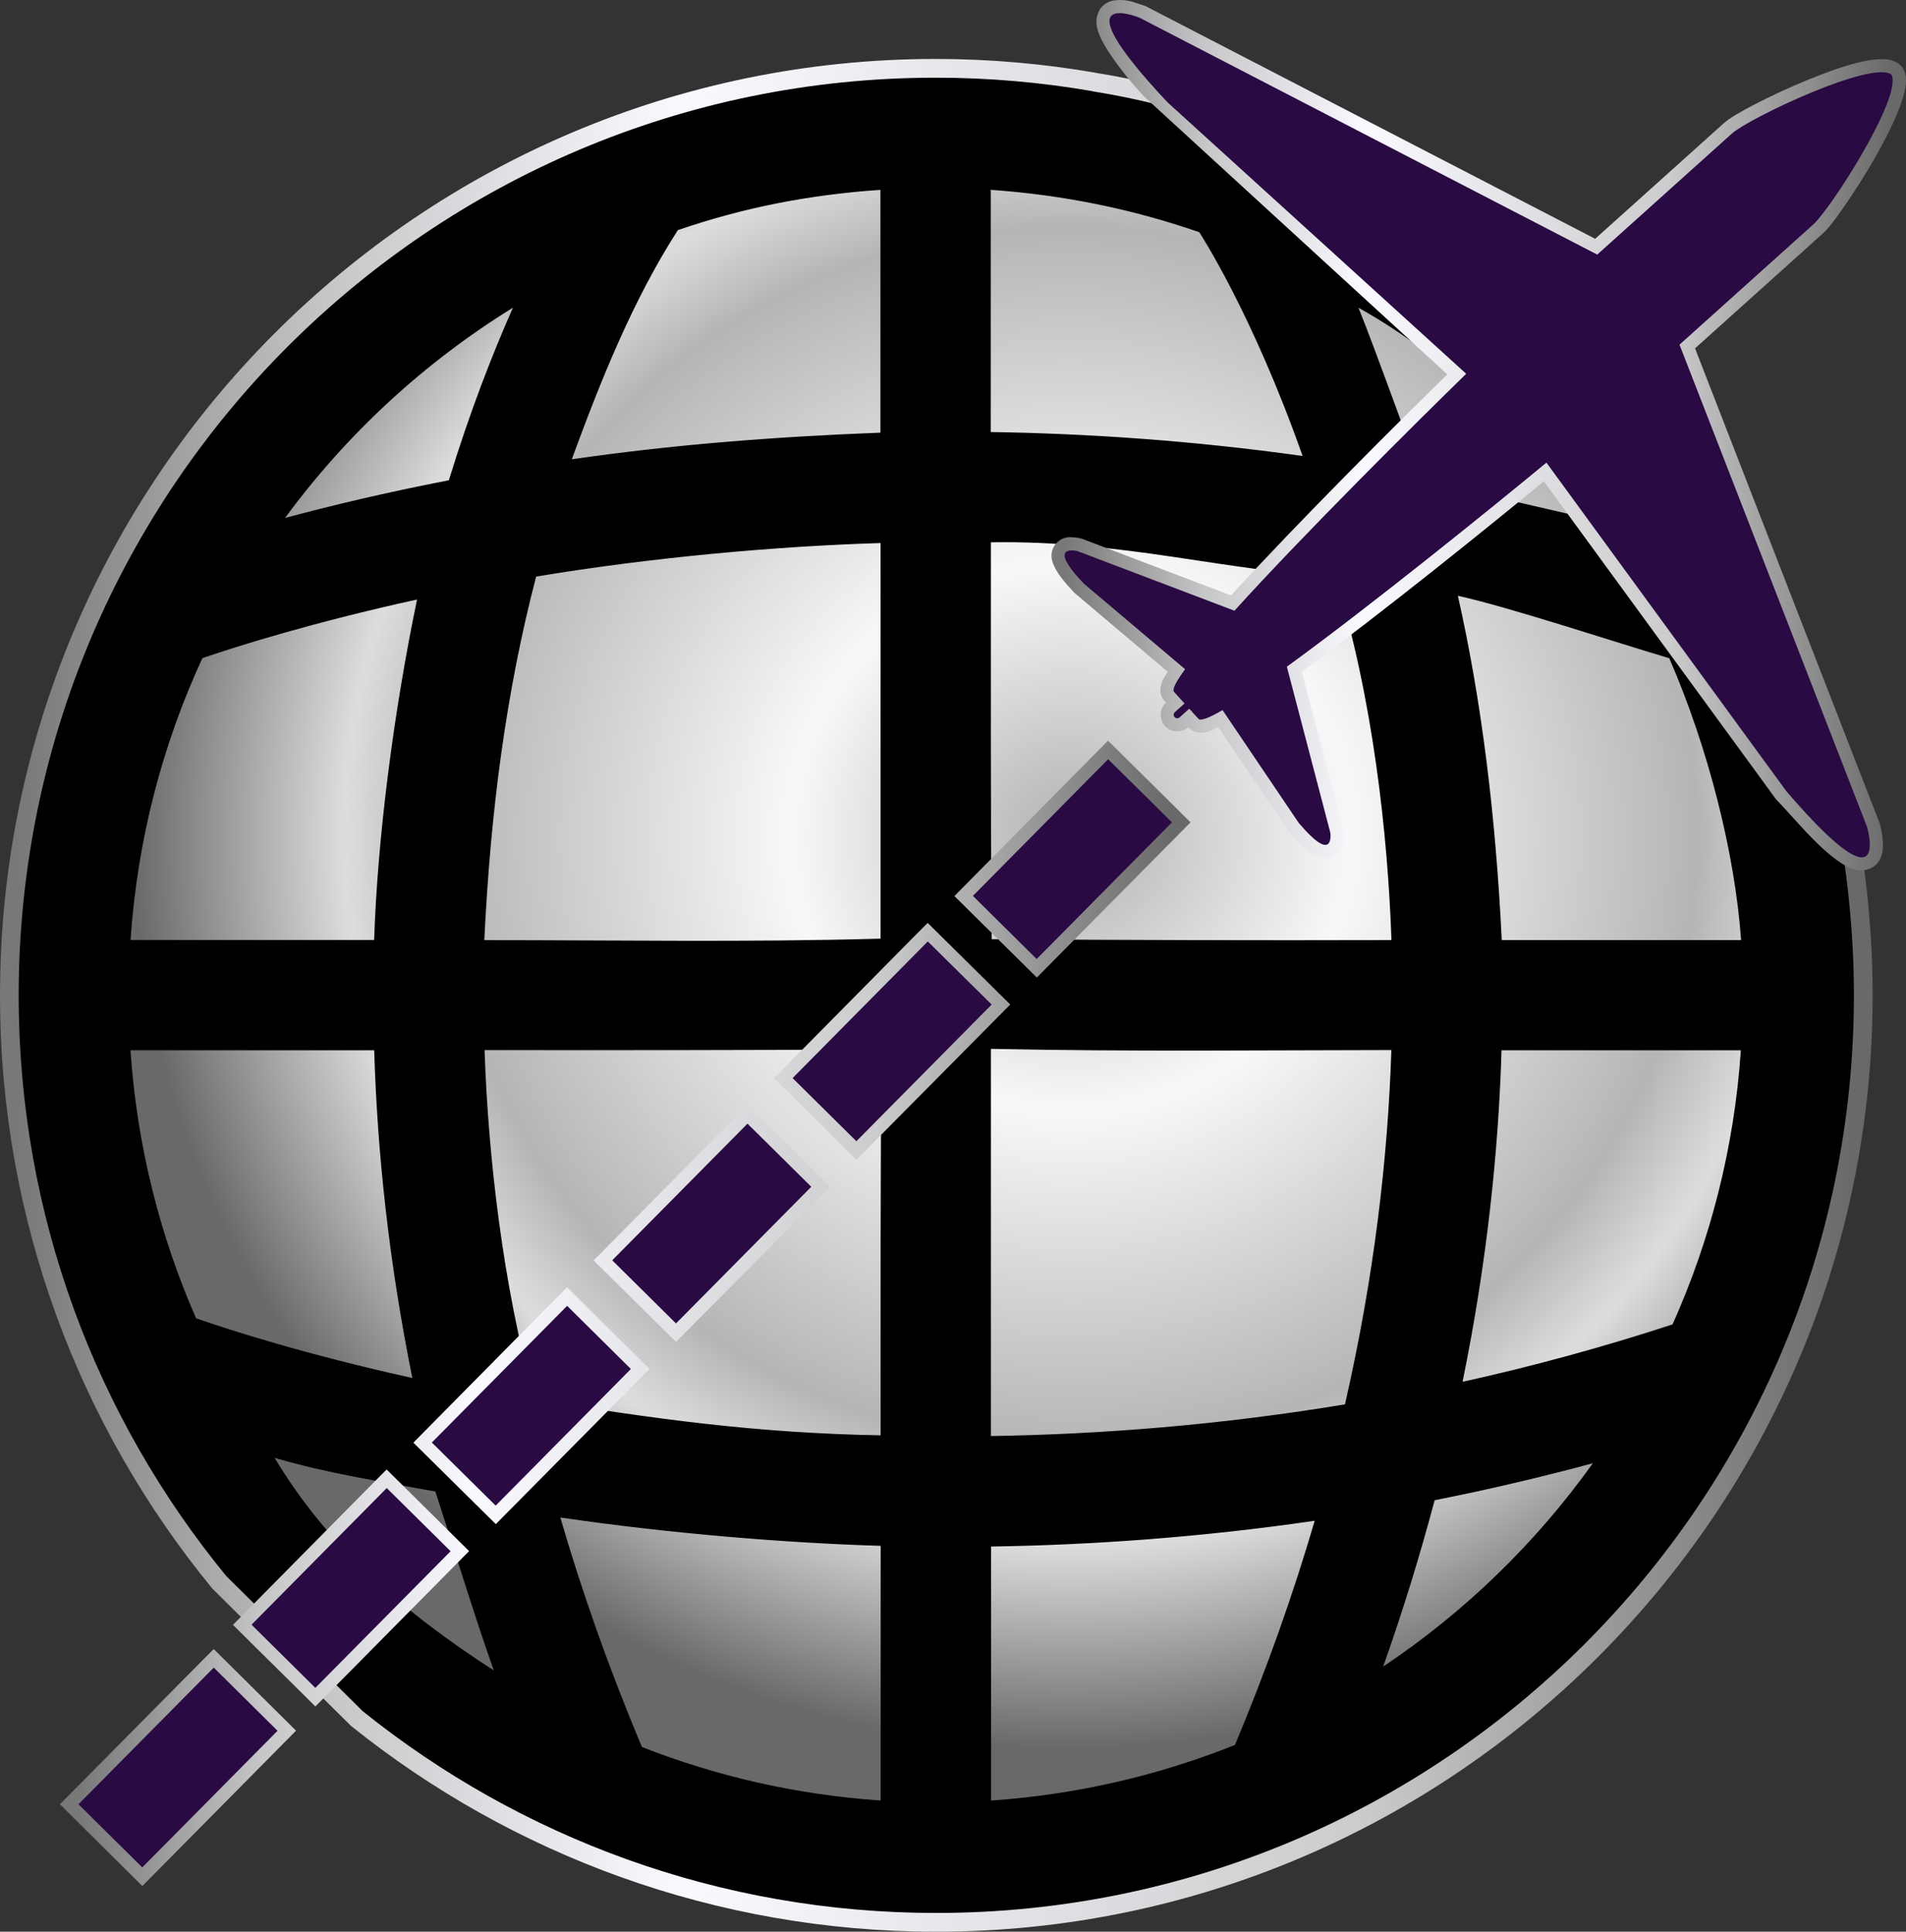 <?xml version="1.0" encoding="UTF-8" standalone="no"?>
<!-- Created with Inkscape (http://www.inkscape.org/) -->

<svg xmlns:dc="http://purl.org/dc/elements/1.1/" xmlns:cc="http://creativecommons.org/ns#" xmlns:rdf="http://www.w3.org/1999/02/22-rdf-syntax-ns#" xmlns:svg="http://www.w3.org/2000/svg" xmlns="http://www.w3.org/2000/svg" xmlns:xlink="http://www.w3.org/1999/xlink" xmlns:sodipodi="http://sodipodi.sourceforge.net/DTD/sodipodi-0.dtd" xmlns:inkscape="http://www.inkscape.org/namespaces/inkscape" width="100" height="101.344" viewBox="0 0 100 101.344" version="1.1" id="svg34436" inkscape:version="0.92.2 (5c3e80d, 2017-08-06)" sodipodi:docname="i71a.svg">
  <rect x="0" y="0" width="100" height="101.344" fill="#333333" stroke="none"/>
  <defs id="defs34430">
    <radialGradient id="i71-radialGradient37146" gradientUnits="userSpaceOnUse" cy="-276.77" cx="-325.76" gradientTransform="matrix(4.432,0.06,-0.058,4.318,1483.859,1258.539)" r="11.08" fx="-325.76" fy="-276.77">
      <stop id="i71-stop2" stop-color="#787878" offset="0" style="stop-color:#b1b1b1;stop-opacity:1" />
      <stop id="i71-stop4" stop-color="#c7c7c9" offset="0.299" style="stop-color:#f8f8f8;stop-opacity:1" />
      <stop id="i71-stop6" stop-color="#f9f9ff" offset="0.669" style="stop-color:#b5b5b5;stop-opacity:1" />
      <stop id="i71-stop8" stop-color="#ccccce" offset="0.775" style="stop-color:#ddddde;stop-opacity:1" />
      <stop id="i71-stop10" stop-color="#696969" offset="1" />
    </radialGradient>
    <radialGradient id="radialGradient34529" gradientUnits="userSpaceOnUse" cy="-276.77" cx="-325.76" gradientTransform="matrix(4.053,0,0,4.053,1377,1166)" r="11.08">
      <stop id="stop34519" stop-color="#787878" offset="0" />
      <stop id="stop34521" stop-color="#c7c7c9" offset=".17" />
      <stop id="stop34523" stop-color="#f9f9ff" offset=".36" />
      <stop id="stop34525" stop-color="#ccccce" offset=".73" />
      <stop id="stop34527" stop-color="#696969" offset="1" />
    </radialGradient>
    <defs id="i71-defs13">
      <radialGradient r="11.08" gradientTransform="matrix(4.053,0,0,4.053,1377,1166)" cx="-325.76" cy="-276.77" gradientUnits="userSpaceOnUse" id="radialGradient34583">
        <stop offset="0" stop-color="#787878" id="stop34573" />
        <stop offset=".17" stop-color="#c7c7c9" id="stop34575" />
        <stop offset=".36" stop-color="#f9f9ff" id="stop34577" />
        <stop offset=".73" stop-color="#ccccce" id="stop34579" />
        <stop offset="1" stop-color="#696969" id="stop34581" />
      </radialGradient>
    </defs>
    <linearGradient inkscape:collect="always" xlink:href="#radialGradient34529" id="linearGradient35161" x1="0" y1="13.866" x2="25.911" y2="13.866" gradientUnits="userSpaceOnUse" gradientTransform="matrix(3.716,0,0,3.716,0.98,0.69)" />
    <linearGradient inkscape:collect="always" xlink:href="#radialGradient34529" id="linearGradient35171" x1="0.844" y1="18.356" x2="16.283" y2="18.356" gradientUnits="userSpaceOnUse" gradientTransform="matrix(3.716,0,0,3.716,0.98,0.69)" />
    <linearGradient inkscape:collect="always" xlink:href="#radialGradient34529" id="linearGradient35181" x1="14.768" y1="5.959" x2="26.458" y2="5.959" gradientUnits="userSpaceOnUse" gradientTransform="matrix(3.716,0,0,3.716,0.98,0.69)" />
  </defs>
  <sodipodi:namedview id="base" pagecolor="#ffffff" bordercolor="#666666" borderopacity="1.0" inkscape:pageopacity="0.0" inkscape:pageshadow="2" inkscape:zoom="5.6" inkscape:cx="30.565195" inkscape:cy="45.268058" inkscape:document-units="px" inkscape:current-layer="svg34436" showgrid="false" units="px" objecttolerance="1" gridtolerance="1" guidetolerance="1" inkscape:window-width="2560" inkscape:window-height="1001" inkscape:window-x="-9" inkscape:window-y="41" inkscape:window-maximized="1" fit-margin-top="0" fit-margin-left="0" fit-margin-right="0" fit-margin-bottom="0" inkscape:snap-global="false" />
  <path style="color:#000000;clip-rule:nonzero;display:inline;visibility:visible;opacity:1;isolation:auto;mix-blend-mode:normal;color-interpolation:sRGB;solid-color:#000000;solid-opacity:1;fill:url(#linearGradient35161);fill-opacity:1;fill-rule:nonzero;stroke:none;stroke-width:1.966;stroke-linecap:butt;stroke-linejoin:miter;stroke-miterlimit:4;stroke-dasharray:none;stroke-dashoffset:0;stroke-opacity:1;color-rendering:auto;shape-rendering:auto" d="M 49.093,3.093 C 22.018,3.093 0,25.135 0,52.229 7.0185826e-5,64.008 4.171,74.84 11.112,83.308 L 11.141,83.344 18.384,90.515 18.421,90.551 C 26.833,97.301 37.514,101.344 49.115,101.344 76.19,101.344 98.251,79.302 98.251,52.207 98.251,50.529 98.162,48.874 97.997,47.243 V 47.236 C 95.707,23.718 76.13,6.776 57.512,3.826 L 57.49,3.818 C 54.762,3.346 51.955,3.093 49.093,3.093 Z M 57.512,3.826 57.686,3.869 57.57,3.833 Z M 49.093,5.06 C 51.823,5.06 54.502,5.301 57.106,5.749 L 57.12,5.756 57.207,5.771 C 74.881,8.571 93.847,24.901 96.038,47.432 96.197,49.002 96.284,50.596 96.284,52.207 96.284,78.236 75.124,99.377 49.115,99.377 37.971,99.377 27.733,95.494 19.655,89.013 L 12.622,82.045 C 5.963,73.915 1.96,63.538 1.96,52.229 1.96,26.2 23.084,5.06 49.093,5.06 Z M 50.995,8.906 V 9.959 23.633 L 51.967,23.647 C 57.048,23.724 62.499,24.096 68.203,24.896 L 69.807,25.121 69.27,23.596 C 67.943,19.826 66.578,16.871 65.54,14.843 65.02,13.829 64.583,13.042 64.269,12.506 64.266,12.5 64.266,12.498 64.262,12.492 L 65.133,11.911 63.261,11.258 C 59.71,10.025 55.949,9.245 52.047,8.979 Z M 46.132,8.979 C 46.036,8.985 45.952,9.03 45.856,9.037 42.112,9.316 38.484,10.035 35.063,11.207 L 33.191,11.846 34.142,12.485 C 34.133,12.5 34.129,12.505 34.12,12.521 33.802,13.064 33.361,13.858 32.835,14.887 31.784,16.945 30.405,19.946 29.068,23.771 L 28.538,25.302 30.142,25.07 C 31.061,24.936 31.998,24.805 32.958,24.685 36.845,24.196 41.311,23.815 46.219,23.684 L 47.177,23.655 V 9.959 L 46.531,10.881 Z M 45.21,11.149 V 21.789 C 40.645,21.947 36.375,22.279 32.712,22.74 32.322,22.789 31.954,22.841 31.572,22.892 32.646,20.063 33.749,17.423 34.584,15.787 35.092,14.793 35.518,14.028 35.818,13.515 35.957,13.277 36.065,13.108 36.145,12.978 39.032,12.024 42.08,11.445 45.21,11.149 Z M 52.961,11.149 C 56.192,11.454 59.335,12.045 62.303,13.051 62.378,13.173 62.454,13.3 62.571,13.501 62.867,14.006 63.289,14.757 63.79,15.736 64.625,17.365 65.725,19.987 66.802,22.82 61.984,22.211 57.327,21.855 52.961,21.76 Z M 29.097,13.639 26.397,15.308 C 21.63,18.254 17.469,22.092 14.16,26.594 L 12.498,28.851 15.213,28.125 C 17.577,27.49 20.442,26.801 23.741,26.159 L 24.314,26.05 24.488,25.484 C 25.574,21.947 26.744,18.951 27.813,16.542 Z M 69.299,13.922 70.366,16.52 C 71.115,18.353 73.715,25.549 73.727,25.578 L 73.923,26.042 82.668,28.053 84.214,30.013 V 26.391 L 83.75,26.282 C 80.465,22.146 76.857,18.135 71.752,15.286 Z M 73.364,18.937 C 76.034,20.862 78.386,23.071 80.469,25.534 L 75.367,24.359 C 75.212,23.931 74.261,21.358 73.364,18.937 Z M 24.576,19.605 C 23.981,21.142 23.392,22.513 22.812,24.351 21.103,24.692 19.774,25.041 18.312,25.389 20.192,23.238 22.293,21.33 24.576,19.605 Z M 51.967,27.465 51.002,27.487 V 28.452 C 51.002,35.392 50.989,42.333 51.045,49.282 L 51.053,50.248 52.018,50.255 C 59.014,50.301 66.01,50.326 73.008,50.306 L 75.374,50.299 73.923,48.847 C 73.706,43.29 72.956,36.261 70.998,29.954 L 70.794,29.301 70.105,29.265 C 64.572,29.004 59.043,27.343 51.967,27.465 Z M 47.184,27.48 46.168,27.509 C 41.533,27.639 37.315,27.995 33.626,28.452 31.644,28.699 29.754,28.98 27.965,29.279 L 27.341,29.388 27.174,29.998 C 26.809,31.39 26.465,32.845 26.151,34.375 25.284,38.583 24.606,43.605 24.43,49.29 L 24.416,49.602 24.59,49.863 24.888,50.306 H 25.41 C 32.325,50.306 39.273,50.421 46.226,50.226 L 47.184,50.204 Z M 52.969,29.526 C 58.929,29.583 63.966,30.8 69.212,31.152 70.902,36.861 71.628,43.172 71.861,48.339 65.578,48.353 59.297,48.327 53.012,48.288 52.968,42.037 52.967,35.784 52.969,29.526 Z M 45.217,29.548 V 48.266 C 39,48.416 32.758,48.342 26.506,48.332 26.729,43.242 27.295,38.594 28.081,34.774 28.343,33.498 28.638,32.3 28.938,31.123 30.516,30.866 32.139,30.619 33.866,30.404 37.201,29.991 41.084,29.699 45.217,29.548 Z M 75.185,29.969 75.527,31.471 C 76.784,37.037 77.5,43.077 77.806,49.37 L 77.856,50.306 H 92.409 L 92.329,49.253 C 91.99,44.547 90.579,38.966 88.482,34.142 L 87.575,34.534 87.858,33.583 C 85.185,32.795 79.493,30.908 76.695,30.296 Z M 21.672,30.492 C 16.19,31.694 12.229,32.939 10.299,33.598 L 9.9,33.736 9.726,34.113 C 7.575,38.772 6.228,43.88 5.864,49.246 L 5.799,50.299 H 20.584 L 20.613,49.341 C 20.791,43.214 21.534,37.818 22.478,33.315 22.551,32.965 22.634,32.621 22.71,32.277 L 22.863,32.241 V 31.45 L 21.063,31.246 Z M 77.653,32.625 C 80.317,33.325 84.267,34.564 86.776,35.318 88.548,39.506 89.679,44.234 90.101,48.339 H 79.656 C 79.352,42.861 78.681,37.608 77.653,32.625 Z M 20.576,32.829 C 20.57,32.858 20.561,32.886 20.555,32.916 19.645,37.254 18.988,42.53 18.755,48.332 H 8.1 C 8.534,43.752 9.599,39.348 11.41,35.325 13.084,34.761 16.485,33.801 20.576,32.829 Z M 51.002,54.022 V 76.34 L 52.003,76.326 C 57.807,76.235 64.116,75.747 70.729,74.649 L 71.375,74.54 71.52,73.894 C 72.985,67.491 73.629,61.573 73.857,56.076 H 73.981 V 55.118 55.089 L 72.043,55.06 73.001,54.109 C 65.989,54.109 58.984,54.205 52.011,54.044 Z M 47.249,54.08 46.255,54.087 C 39.309,54.11 32.368,54.121 25.425,54.109 H 24.409 L 24.438,55.125 C 24.63,60.776 25.406,67.575 27.087,73.684 L 27.254,74.293 27.878,74.395 C 34.062,75.395 39.386,76.104 45.754,76.246 L 47.184,77.676 V 75.302 C 47.184,68.553 47.169,61.82 47.242,55.082 Z M 6.148,54.116 5.915,54.777 5.85,54.965 5.864,55.169 C 6.208,60.25 7.431,65.102 9.385,69.561 L 9.559,69.953 9.965,70.091 C 11.723,70.704 15.734,71.997 21.426,73.256 L 22.899,73.582 22.601,72.102 C 21.373,66.024 20.771,60.326 20.613,55.074 L 20.584,54.116 Z M 78.778,54.116 V 56.083 L 77.798,55.074 C 77.639,60.385 77.028,66.15 75.773,72.298 L 75.468,73.785 76.949,73.452 C 80.591,72.645 84.296,71.649 88.054,70.418 L 88.468,70.28 88.649,69.888 C 90.688,65.339 91.961,60.377 92.314,55.169 L 92.387,54.116 H 79.794 Z M 52.969,56.011 C 59.283,56.135 65.592,56.084 71.883,56.076 71.665,61.228 71.012,66.798 69.691,72.777 63.808,73.715 58.203,74.152 52.969,74.272 Z M 45.275,56.054 C 45.217,62.117 45.223,68.167 45.224,74.221 39.497,74.057 34.535,73.427 28.887,72.523 27.467,67.117 26.781,61.208 26.55,56.076 32.793,56.084 39.032,56.074 45.275,56.054 Z M 8.078,56.083 H 18.755 C 18.936,60.717 19.513,65.714 20.489,70.962 16.142,69.927 12.656,68.904 11.083,68.364 9.452,64.539 8.485,60.39 8.078,56.083 Z M 79.656,56.083 H 90.093 C 89.674,60.512 88.667,64.769 86.958,68.683 83.891,69.672 80.87,70.466 77.878,71.165 78.88,65.844 79.473,60.781 79.656,56.083 Z M 12.266,74.831 13.565,76.986 C 16.407,81.723 20.417,85.263 25.374,88.461 L 26.891,89.441 V 87.634 87.467 L 26.833,87.307 C 25.843,84.517 24.786,81.04 23.777,77.944 L 23.596,77.393 23.022,77.284 C 20.045,76.735 17.364,76.33 14.683,75.542 Z M 84.555,75.484 83.314,75.818 C 80.533,76.569 77.781,77.205 75.077,77.741 L 74.474,77.864 74.322,78.452 C 73.571,81.272 72.688,84.156 71.644,87.104 L 70.656,89.898 73.117,88.251 C 77.497,85.321 81.308,81.625 84.367,77.342 L 84.555,77.081 V 76.768 Z M 16.897,78.01 C 18.607,78.387 20.313,78.778 22.086,79.098 22.709,81.026 23.349,82.974 23.988,84.926 21.189,82.878 18.819,80.594 16.897,78.01 Z M 80.368,78.525 C 78.642,80.569 76.719,82.407 74.634,84.084 75.115,82.563 75.638,81.021 76.042,79.534 77.465,79.245 78.922,78.871 80.368,78.525 Z M 28.088,78.634 28.451,79.889 C 29.594,83.812 31.017,87.87 32.77,92.039 L 32.937,92.417 33.321,92.569 C 37.341,94.148 41.649,95.136 46.139,95.443 L 47.191,95.516 V 80.143 L 46.233,80.114 C 41.322,79.97 35.134,79.463 29.547,78.641 L 29.475,78.634 H 29.402 Z M 68.842,78.808 C 62.913,79.671 57.248,80.071 51.982,80.151 L 51.016,80.165 V 95.516 L 52.061,95.443 C 56.658,95.13 61.066,94.098 65.162,92.46 L 65.54,92.308 65.699,91.923 C 67.403,87.852 68.801,83.899 69.923,80.064 L 69.219,80.731 Z M 30.832,80.724 C 35.738,81.383 40.858,81.834 45.224,81.994 V 93.244 C 41.467,92.887 37.823,92.125 34.425,90.827 32.986,87.364 31.837,84.01 30.832,80.724 Z M 67.55,80.884 C 66.567,84.085 65.439,87.347 64.044,90.718 60.569,92.071 56.839,92.877 52.983,93.244 V 82.038 C 57.571,81.937 62.47,81.557 67.55,80.884 Z" id="path35153" inkscape:connector-curvature="0" />
  <circle id="i71-circle15" cy="51.782" cx="50.175" r="44.131" style="display:inline;fill:url(#i71-radialGradient37146);stroke-width:3.983" />
  <path style="display:inline;stroke-width:3.983" id="i71-path17" d="M 46.192,9.961 V 22.699 C 40.477,22.918 35.168,23.347 29.999,24.097 31.52,19.959 33.175,15.8 35.563,12.073 38.991,10.898 42.435,10.216 46.195,9.96 Z M 51.98,9.961 C 55.793,10.221 59.472,10.985 62.941,12.19 L 62.929,12.198 C 62.969,12.255 65.721,16.475 68.342,23.923 62.594,23.117 57.098,22.745 51.98,22.667 Z M 26.912,16.142 C 25.829,18.585 24.647,21.619 23.55,25.196 20.227,25.842 17.34,26.532 14.954,27.174 18.188,22.773 22.252,19.021 26.912,16.142 Z M 25.905,87.636 C 21.022,84.486 17.15,81.056 14.407,76.483 17.169,77.295 19.883,77.706 22.842,78.251 23.847,81.333 24.904,84.811 25.905,87.635 Z M 25.41,49.32 C 25.733,42.578 26.554,36.28 28.128,30.25 34.165,29.244 40.743,28.654 46.199,28.49 V 49.246 C 39.276,49.44 32.338,49.323 25.412,49.323 Z M 73.006,49.32 C 66.012,49.34 59.022,49.32 52.028,49.274 51.972,42.331 51.987,35.393 51.987,28.452 58.898,28.333 64.367,29.98 70.058,30.248 72.022,36.569 72.812,43.77 73.004,49.318 Z M 87.579,34.532 C 89.629,39.248 91.021,44.756 91.349,49.32 H 78.791 C 78.483,42.984 77.762,36.893 76.488,31.257 79.139,31.837 84.86,33.729 87.576,34.53 M 83.232,27.177 74.636,25.199 C 74.624,25.17 72.06,18.069 71.274,16.145 76.329,18.966 79.909,22.968 83.232,27.178 Z M 57.323,4.785 C 54.649,4.321 51.898,4.076 49.093,4.076 22.551,4.076 0.98,25.669 0.98,52.23 0.98,63.777 5.066,74.383 11.869,82.683 L 19.038,89.782 C 27.283,96.397 37.742,100.361 49.114,100.361 75.656,100.361 97.267,78.772 97.267,52.211 97.267,50.564 97.179,48.937 97.017,47.335 94.779,24.309 75.506,7.673 57.359,4.798 Z M 72.999,55.09 C 72.817,60.765 72.094,66.994 70.565,73.678 64.005,74.767 57.748,75.25 51.988,75.341 V 55.027 C 59.306,55.181 66.738,55.095 72.999,55.09 Z M 46.202,75.303 C 39.694,75.189 34.357,74.443 28.036,73.421 26.384,67.419 25.613,60.68 25.423,55.092 32.369,55.104 39.31,55.091 46.257,55.068 46.184,61.816 46.204,68.558 46.204,75.305 Z M 21.882,31.451 C 20.618,37.52 19.8,44.116 19.63,49.315 H 6.849 C 7.204,44.071 8.516,39.08 10.618,34.528 12.517,33.879 16.442,32.646 21.882,31.453 Z M 6.847,55.102 H 19.632 C 19.792,60.406 20.394,66.162 21.634,72.296 15.987,71.047 12.012,69.765 10.287,69.163 8.378,64.806 7.182,60.07 6.846,55.104 Z M 78.778,55.102 H 91.336 C 90.991,60.192 89.744,65.039 87.751,69.484 84.026,70.704 80.346,71.695 76.734,72.495 78.001,66.29 78.618,60.466 78.779,55.102 Z M 83.57,76.768 C 80.58,80.955 76.851,84.571 72.569,87.435 73.623,84.461 74.513,81.552 75.27,78.708 77.996,78.168 80.766,77.524 83.57,76.767 Z M 29.402,79.614 C 35.034,80.443 41.251,80.955 46.206,81.1 V 94.463 C 41.816,94.162 37.606,93.197 33.68,91.655 31.941,87.52 30.53,83.501 29.398,79.614 Z M 68.977,79.785 C 67.864,83.586 66.484,87.509 64.794,91.546 60.792,93.147 56.49,94.157 51.997,94.463 V 81.137 C 57.303,81.056 63.006,80.654 68.98,79.784 Z" inkscape:connector-curvature="0" sodipodi:nodetypes="ccccccccccccccccccccccccccccccccccccccccccccscccssccccccccccccccccccccccccccccccccccccccccccccccccc" />
  <path style="color:#000000;clip-rule:nonzero;display:inline;visibility:visible;opacity:1;isolation:auto;mix-blend-mode:normal;color-interpolation:sRGB;solid-color:#000000;solid-opacity:1;fill:url(#linearGradient35171);fill-opacity:1;fill-rule:nonzero;stroke:none;stroke-width:1.377;stroke-linecap:butt;stroke-linejoin:miter;stroke-miterlimit:4;stroke-dasharray:none;stroke-dashoffset:0;stroke-opacity:1;color-rendering:auto;shape-rendering:auto" d="M 58.136,38.86 57.65,39.346 50.073,47.011 54.399,51.286 62.462,43.142 Z M 58.144,40.805 60.51,43.149 54.384,49.341 52.018,46.996 Z M 48.672,48.419 48.186,48.905 40.608,56.569 44.934,60.844 53.005,52.701 Z M 48.679,50.364 51.053,52.708 44.927,58.899 42.561,56.555 Z M 39.215,57.978 38.729,58.464 31.144,66.128 35.47,70.403 43.541,62.26 Z M 39.222,59.923 41.588,62.267 35.462,68.458 33.096,66.114 Z M 29.75,67.536 29.264,68.023 21.687,75.687 26.013,79.962 34.076,71.819 Z M 29.758,69.481 32.124,71.826 25.998,78.017 23.632,75.68 Z M 20.286,77.095 19.8,77.581 12.222,85.246 16.548,89.528 24.612,81.377 Z M 20.293,79.04 22.667,81.385 16.541,87.576 14.168,85.231 Z M 11.214,86.516 10.727,87.002 3.143,94.659 7.468,98.949 15.532,90.798 Z M 11.221,88.461 13.587,90.805 7.461,96.996 5.088,94.652 Z" id="path35163" inkscape:connector-curvature="0" />
  <path id="i71-path19" d="M 58.141,39.833 51.044,47.002 54.39,50.314 61.487,43.144 Z M 48.678,49.392 41.584,56.561 44.931,59.873 52.028,52.703 Z M 39.218,58.951 32.121,66.12 35.467,69.432 42.564,62.263 Z M 29.755,68.51 22.657,75.68 26.006,78.991 33.1,71.822 Z M 20.291,78.069 13.198,85.238 16.544,88.552 23.641,81.383 Z M 11.215,87.489 4.117,94.658 7.463,97.972 14.561,90.803 Z" inkscape:connector-curvature="0" style="fill:#290a43;stroke-width:3.983" />
  <path style="color:#000000;clip-rule:nonzero;display:inline;visibility:visible;opacity:1;isolation:auto;mix-blend-mode:normal;color-interpolation:sRGB;solid-color:#000000;solid-opacity:1;fill:url(#linearGradient35181);fill-opacity:1;fill-rule:nonzero;stroke:none;stroke-width:1.377;stroke-linecap:butt;stroke-linejoin:miter;stroke-miterlimit:4;stroke-dasharray:none;stroke-dashoffset:0;stroke-opacity:1;color-rendering:auto;shape-rendering:auto" d="M 58.695,7.9190426e-4 C 58.452,0.007 58.144,0.05 57.868,0.298 57.592,0.547 57.485,0.978 57.534,1.322 57.583,1.665 57.732,1.991 57.962,2.389 58.423,3.183 59.264,4.254 60.014,5.052 L 75.933,19.641 C 73.26,22.257 68.143,27.348 64.589,31.239 L 56.743,28.256 56.707,28.249 C 56.707,28.249 56.54,28.204 56.336,28.191 56.133,28.178 55.822,28.131 55.465,28.452 55.287,28.613 55.17,28.891 55.168,29.127 55.165,29.363 55.235,29.554 55.328,29.744 55.513,30.125 55.828,30.531 56.365,31.094 L 56.387,31.116 61.272,35.246 C 61.204,35.355 61.106,35.483 61.054,35.587 60.987,35.721 60.934,35.849 60.902,36.022 60.869,36.196 60.849,36.488 61.076,36.748 L 61.083,36.755 61.17,36.857 V 36.864 C 60.837,37.179 60.807,37.72 61.105,38.069 L 61.119,38.091 61.141,38.105 C 61.469,38.438 61.972,38.471 62.339,38.156 H 62.346 62.353 C 62.584,38.424 62.892,38.452 63.072,38.439 63.251,38.426 63.386,38.383 63.529,38.33 63.642,38.288 63.785,38.2 63.907,38.141 L 67.586,43.585 67.608,43.614 C 68.111,44.208 68.483,44.565 68.842,44.79 69.021,44.902 69.202,44.985 69.437,45.008 69.672,45.03 69.962,44.943 70.141,44.783 70.499,44.462 70.481,44.152 70.49,43.948 70.498,43.744 70.475,43.578 70.475,43.578 L 70.468,43.541 68.298,35.238 C 72.556,32.119 78.13,27.615 80.999,25.251 L 93.178,41.93 C 94.203,42.998 95.168,44.228 96.321,45.087 96.691,45.359 97,45.54 97.337,45.624 97.673,45.709 98.113,45.648 98.389,45.399 98.665,45.151 98.741,44.857 98.774,44.616 98.807,44.374 98.789,44.153 98.767,43.955 98.723,43.559 98.621,43.2 98.621,43.2 L 88.932,18.276 95.602,12.281 C 95.96,11.961 96.329,11.452 96.814,10.75 97.299,10.048 97.85,9.188 98.353,8.311 98.855,7.434 99.31,6.543 99.616,5.764 99.769,5.374 99.888,5.012 99.95,4.668 100.011,4.324 100.051,3.983 99.855,3.601 99.77,3.481 99.72,3.446 99.652,3.368 99.299,3.102 98.944,3.093 98.592,3.107 98.241,3.121 97.869,3.187 97.46,3.289 96.642,3.493 95.691,3.84 94.746,4.232 93.8,4.624 92.864,5.06 92.097,5.459 91.329,5.858 90.774,6.167 90.405,6.497 L 83.692,12.528 60.103,0.32 59.349,0.073 C 59.154,0.03 58.938,-0.006 58.695,7.9190426e-4 Z M 59.044,1.416 C 59.284,1.469 59.489,1.554 59.509,1.561 59.51,1.561 83.902,14.19 83.902,14.19 L 91.327,7.52 C 91.416,7.441 92.007,7.057 92.735,6.678 93.463,6.299 94.37,5.878 95.276,5.502 96.181,5.127 97.089,4.8 97.794,4.624 98.114,4.544 98.372,4.508 98.571,4.493 98.53,4.692 98.46,4.953 98.338,5.263 98.074,5.936 97.637,6.781 97.155,7.622 96.674,8.462 96.143,9.299 95.682,9.966 95.221,10.633 94.778,11.17 94.68,11.258 L 87.306,17.884 97.308,43.614 C 97.308,43.614 97.374,43.851 97.402,44.108 97.403,44.116 97.401,44.121 97.402,44.129 97.31,44.08 97.275,44.081 97.134,43.977 96.557,43.554 95.617,42.657 94.245,41.059 L 81.26,23.277 80.694,23.742 C 77.918,26.037 71.531,31.211 67.115,34.418 L 66.73,34.694 68.885,42.946 C 68.79,42.844 68.774,42.855 68.66,42.721 L 64.349,36.334 63.798,36.661 C 63.514,36.827 63.305,36.923 63.152,36.987 L 63.123,36.958 62.44,36.211 62.346,36.102 C 62.425,35.959 62.54,35.773 62.731,35.514 L 63.115,34.999 57.36,30.143 57.353,30.136 C 57.232,30.009 57.248,29.988 57.157,29.882 L 64.959,32.85 65.278,32.502 C 68.934,28.467 74.812,22.637 77.406,20.105 L 77.929,19.59 61.751,4.885 C 60.309,3.349 59.512,2.318 59.153,1.699 59.077,1.622 59.057,1.451 59.044,1.416 Z" id="path35173" inkscape:connector-curvature="0" sodipodi:nodetypes="scscccccccccccccccccccccccccccccccccccccccccccccccscccccsccsccccscccccsccsssccccccccccccccccccccccccccccccc" />
  <path id="i71-path21" d="M 97.97,43.417 88.117,18.082 95.142,11.769 C 96.053,10.952 99.829,5.066 99.239,3.915 98.212,3.14 91.781,6.19 90.865,7.008 L 83.8,13.357 59.79,0.931 C 59.79,0.93 55.405,-0.865 61.246,5.36 L 76.926,19.61 C 74.325,22.147 68.446,27.979 64.766,32.041 L 56.533,28.914 C 56.533,28.914 54.813,28.47 56.861,30.616 L 62.178,35.109 C 61.713,35.741 61.485,36.169 61.598,36.299 L 62.147,36.907 61.64,37.361 C 61.568,37.429 61.559,37.544 61.628,37.625 61.695,37.693 61.813,37.702 61.889,37.637 L 62.394,37.182 62.876,37.709 C 62.99,37.842 63.454,37.656 64.142,37.254 L 68.136,43.169 C 70.055,45.435 69.794,43.676 69.794,43.676 L 67.516,34.977 C 71.962,31.749 78.351,26.573 81.135,24.272 L 93.72,41.506 C 99.278,47.978 97.966,43.422 97.966,43.422" inkscape:connector-curvature="0" style="display:inline;fill:#290a43;stroke-width:3.983" />
</svg>
